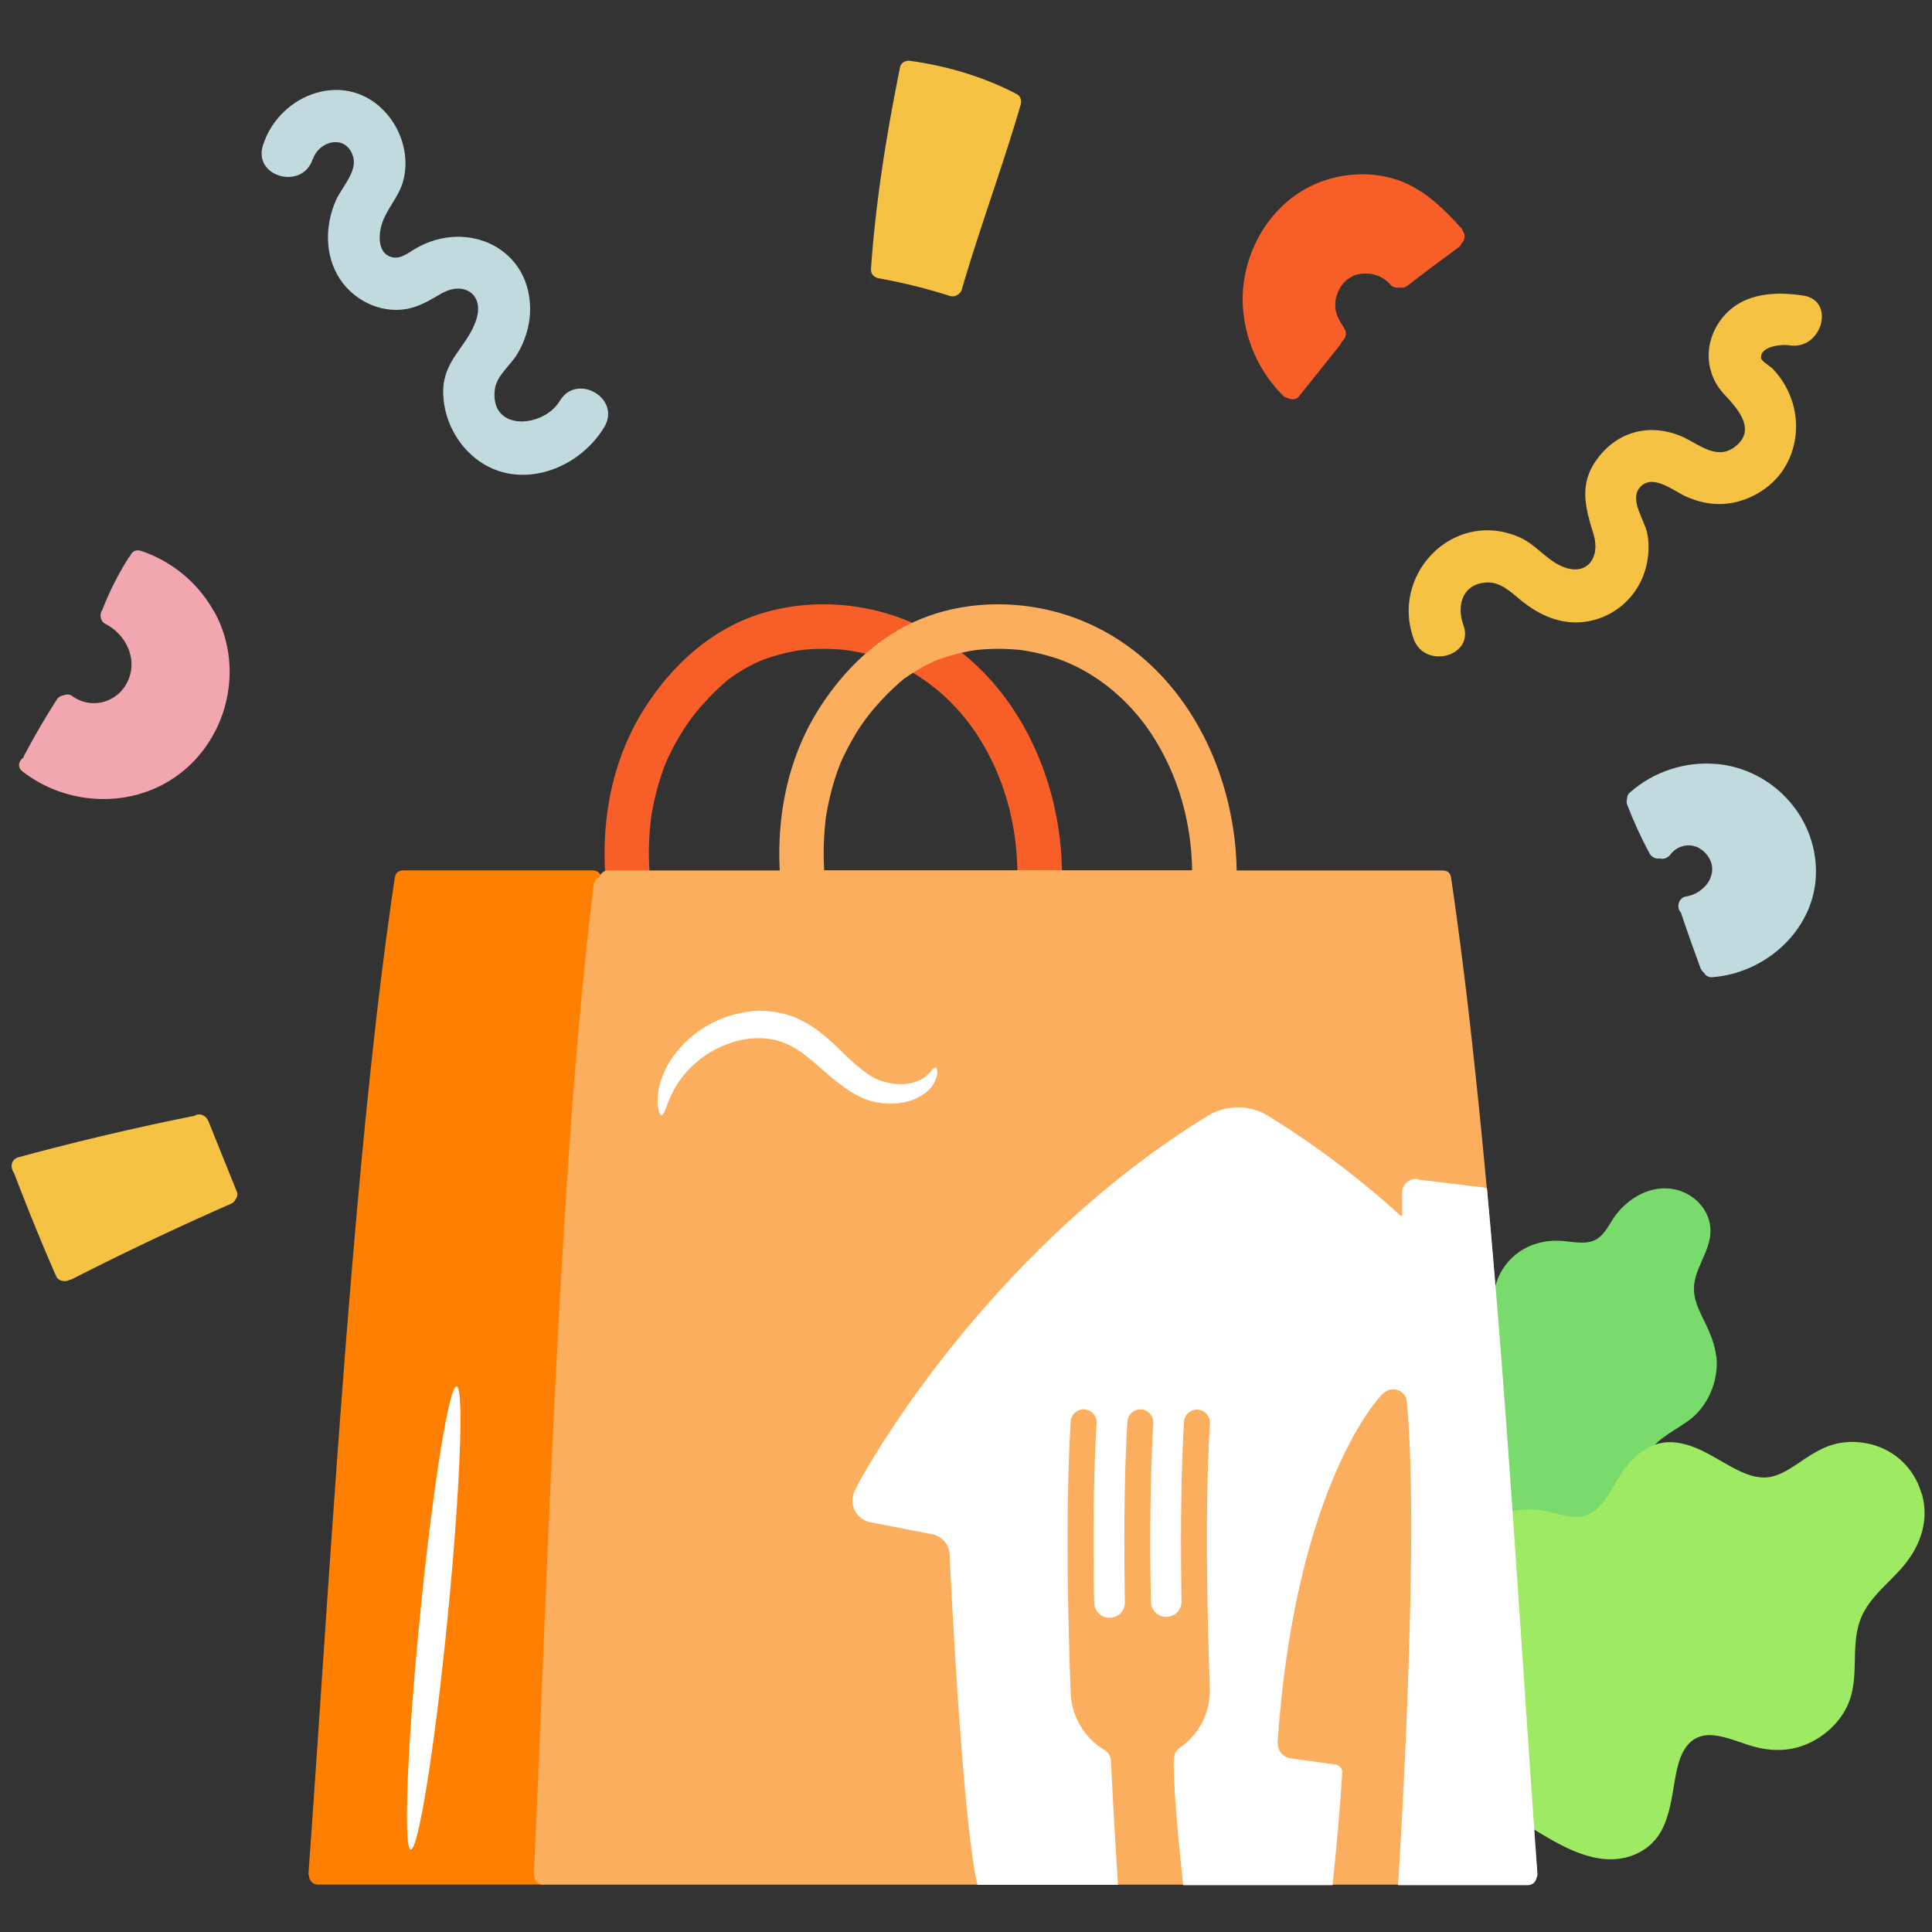 <svg id="Illustration" xmlns="http://www.w3.org/2000/svg" viewBox="0 0 200 200"><rect x="0" y="0" width="200" height="200" fill="#333333" stroke="none"/><defs><style>.cls-1{fill:none}.cls-3{fill:#f6c243}.cls-4{fill:#f75e28}.cls-5{fill:#fff}.cls-8{fill:#9fea63}.cls-9{fill:#c1dade}.cls-10{fill:#79db6b}</style></defs><g id="Leafs"><path class="cls-10" d="M155.85 157.67v-.01l-.01.01h.01zM177.65 140.37c-.13-1.19-.58-2.26-1.09-3.34-.51-1.07-1.09-2.1-1.19-3.25-.21-2.23 1.67-4.08 1.7-6.3.03-2.22-1.75-4.03-3.88-4.39-2.31-.4-4.53.87-5.91 2.66-.63.83-1.09 2-2.02 2.54-1.03.61-2.44.25-3.56.17-2.28-.17-4.44.65-5.85 2.5-.82 1.07-1.17 2.3-1.31 3.62-.1.98-.04 2.03-.19 3.04-.34.76-.67 1.57-.67 1.83-.41.6-1 .94-1.83.95-1.16.01-2.24.17-2.66 1.39-.43 1.22 1.51 1.74 1.93.53-.1.29-.08.07.2.09.21.02.43 0 .64 0 .44 0 .89-.03 1.31-.17.26-.08.51-.2.74-.34.6 4.91 1.85 15.64 1.86 15.76.03-.04.56-.66 1.88-.53 1.36.13 2.68.17 4.58.27 1.9.09 1.96-.16 3.39-1.15 1.43-.99 2.42-2.12 2.98-3.38.06-.13.1-.24.14-.35.57.18 1.35-.13 1.43-.91.26-2.54 3.54-3.54 5.15-5.06 1.62-1.52 2.51-3.91 2.26-6.17Z"/><path class="cls-8" d="M152.91 164.19zM198.91 154.6c-.76-2.63-2.79-4.52-5.37-5.12-1.29-.3-2.66-.29-3.93.11-1.27.39-2.41 1.18-3.52 1.93-1.05.69-2.17 1.43-3.47 1.43-1.06 0-2.08-.42-3-.9-1.98-1.01-3.86-2.46-6.13-2.72-2.27-.26-4.01.98-5.3 2.71-1.11 1.5-1.89 3.63-3.55 4.62-1.21.72-2.6.25-3.86-.06-1.4-.35-2.78-.49-4.2-.15-6.04 1.5-7.73 8.34-7.38 13.75.35 5.41 2.55 11.15 6.13 15.55.48.59 1 1.16 1.53 1.71-.09.38.02.79.46 1.04 2.7 1.56 5.53 3.62 8.7 3.94 2.51.25 4.96-.85 6.09-3.16.92-1.89 1.03-4 1.47-6.02.43-2.02 1.4-3.85 3.8-3.62 1.44.14 2.81.79 4.2 1.17 1.29.35 2.6.46 3.92.21 2.41-.47 4.65-2.16 5.71-4.38 1.37-2.86.29-6.1 1.38-8.99.88-2.34 3.14-3.88 4.65-5.78 1.66-2.09 2.46-4.63 1.7-7.26ZM151.73 174c-.97-4.23-1.23-10.2 1.98-13.59-.58 1.7-.8 3.65-.81 3.77l3.18 19.26a25.477 25.477 0 0 1-4.35-9.45Z"/></g><g id="Coffetti"><path class="cls-4" d="M151.42 23.78c-2-2.21-4.13-4.36-7.06-5.25-2.66-.81-5.59-.59-8.14.49-5.12 2.19-8.12 7.95-7.5 13.4.36 3.22 1.78 6.21 4.07 8.51.16.16.34.25.51.28.38.19.88.19 1.16-.17 1.42-1.77 2.84-3.54 4.25-5.31.09-.11.17-.25.21-.39.39-.29.54-.87.27-1.3-.33-.52-.68-1.05-.85-1.64-.03-.09-.05-.19-.07-.29 0-.06-.01-.09-.02-.09 0-.04 0-.08-.01-.12-.02-.25-.01-.49.01-.74 0-.05.03-.19.03-.21.03-.11.05-.23.09-.33.03-.11.07-.23.11-.33 0 0 .1-.22.11-.25.25-.49.39-.67.79-1.03.04-.03.07-.07.11-.09 0 0 .03-.02.07-.05.11-.07.22-.14.34-.21.26-.14.21-.12.49-.21.13-.04.25-.07.39-.09.05 0 .09-.01.13-.03h.09c.23 0 .47-.02.7 0 .05 0 .09 0 .13.01 0 0 .04 0 .09.01.13.03.26.05.39.09.13.03.25.08.38.13.03.01.05.02.07.02.01 0 .03.02.06.03.53.29.75.42 1.13.87.22.25.57.33.89.27.32.07.65-.02.95-.25.45-.35.72-.56 1.21-.93.43-.33.86-.65 1.29-.98.88-.66 1.76-1.31 2.65-1.96.17-.12.31-.29.39-.47.32-.36.43-.92.02-1.38h.02Z"/><path d="M22.15 63.3a13.56 13.56 0 0 0-7.55-6.27c-.56-.19-.97.11-1.13.53-.06.06-.12.13-.17.2a30.963 30.963 0 0 0-2.69 5.33v.04c-.02.03-.05.05-.07.08-.26.45-.13 1.12.36 1.37 2.12 1.08 3.36 3.58 2.36 5.86-1 2.28-3.79 3.08-5.81 1.6-.25-.19-.58-.18-.87-.06-.29.04-.55.2-.72.47-1.2 1.88-2.32 3.8-3.36 5.77-.03.06-.04.13-.06.19-.48.33-.7.98-.12 1.44 4.93 3.84 12.16 3.89 16.92-.27 4.61-4.03 5.91-10.91 2.93-16.28h-.01Z" style="fill:#f2a6b0"/><path class="cls-9" d="M177.69 79.09c-3.23-.29-6.51.78-8.94 2.93-.25.21-.33.47-.32.71-.05.17-.06.35 0 .53.67 1.76 1.46 3.48 2.36 5.13.19.35.64.55 1.03.48.43.12.87-.08 1.13-.45.07-.1.08-.12.04-.05.05-.05.09-.11.15-.16s.1-.1.16-.15c.05-.04.07-.06.08-.07.11-.08.23-.15.34-.21.06-.03.13-.07.19-.09l.07-.03c.47-.16.89-.19 1.25-.11.11.03.23.06.34.1.03.01.05.02.05.01.05.02.09.04.13.06.12.06.23.13.35.21.05.04.11.07.17.11-.07-.05-.06-.04.03.03.1.09.2.19.29.29 0 0 .1.13.12.14.15.19.27.41.37.63 0 .02.07.24.09.27 0 .03.05.25.06.27.02.2.02.41 0 .61 0 .02-.05.25-.06.27-.03.11-.07.23-.11.35-.02.03-.07.15-.08.17-.06.12-.13.24-.21.35-.03.05-.06.09-.09.13 0 0-.03.03-.06.07-.09.1-.19.21-.29.3-.09.09-.19.17-.29.25-.03.01-.16.11-.16.11-.11.07-.24.15-.36.21-.03.01-.26.12-.26.12-.25.09-.51.17-.79.21-.53.09-.83.75-.7 1.23.05.16.13.29.23.4.64 1.92 1.32 3.82 2.02 5.73.08.21.22.4.39.53.14.28.43.48.85.45 5.63-.42 10.7-5.05 10.73-10.87.03-5.83-4.55-10.69-10.31-11.21Z"/><path class="cls-3" d="M105.69 10.42v-.02a.848.848 0 0 0-.49-.69c-3.42-1.78-7.25-2.91-11.07-3.42-.11-.01-.22 0-.33.04-.3.07-.56.29-.64.69-1.38 6.84-2.5 13.76-2.99 20.73s0 .06 0 .09c-.03.43.18.71.47.85.08.05.17.09.27.11 2.52.45 5 1.06 7.43 1.84.28.09.57.02.81-.13.14-.09.26-.21.35-.37a.62.62 0 0 0 .07-.19c1.87-6.42 4.22-12.69 6.09-19.11.03-.11.04-.21.04-.31v-.11ZM24.51 123.35c-.97-2.42-1.95-4.83-2.92-7.25-.2-.5-.67-.85-1.23-.7-.08.02-.15.06-.23.11-6.11 1.22-12.21 2.66-18.22 4.29-.8.22-.86 1.09-.47 1.6 1.38 3.61 2.83 7.2 4.38 10.73.21.49.93.61 1.36.37.1-.02.21-.05.31-.1 5.39-2.75 10.87-5.35 16.41-7.78.23-.1.37-.25.45-.41.19-.25.29-.56.17-.85ZM151.49 64.69c-.75-2.08-.04-4.25 2.38-4.39 1.64-.09 2.79 1.27 4.01 2.18 2.26 1.7 4.83 2.48 7.59 1.56 2.38-.79 4.19-2.73 4.87-5.13.33-1.19.42-2.5.18-3.71-.27-1.36-1.86-3.44-.78-4.72 1.28-1.52 3.46.31 4.78.91 1.21.54 2.46.84 3.8.78 2.38-.11 4.81-1.43 6.17-3.38 1.54-2.22 1.84-5.07.91-7.59a8.7 8.7 0 0 0-1.91-3.04c-.2-.21-1.15-.79-1.18-1.07-.14-1.23 2.06-1.48 2.94-1.34 3.36.52 4.81-4.63 1.42-5.15-3.12-.48-6.51-.23-8.54 2.52-1.78 2.42-1.66 5.55.39 7.74 1.38 1.46 3.42 3.72.97 5.47-1.87 1.33-3.76-.46-5.45-1.17-3.01-1.27-6.2-.65-8.34 1.9-2.28 2.7-1.71 5.12-.76 8.17.85 2.74-.93 4.67-3.62 3.22-1.48-.8-2.5-2.18-4.09-2.86-6.76-2.9-13.3 3.83-10.89 10.54 1.15 3.21 6.32 1.82 5.15-1.42Z"/><path class="cls-9" d="M32.39 16.49c.62-1.94 3.4-2.62 4.14-.35.53 1.6-1.15 3.22-1.76 4.61-1.14 2.58-1.17 5.73.42 8.14 1.44 2.19 4.14 3.52 6.75 3.12 1.45-.22 2.57-.95 3.82-1.66 2.32-1.29 4.52.18 3.46 2.99-.99 2.64-3.28 3.96-3.34 7.08-.04 2.55 1.12 5.09 3.02 6.76 4.38 3.86 10.91 1.62 13.66-2.98 1.77-2.96-2.85-5.65-4.61-2.7-1.66 2.78-7.18 3.24-6.74-1.09.15-1.52 1.59-2.52 2.34-3.76.75-1.24 1.25-2.76 1.32-4.25.27-6.67-6.47-9.79-11.83-6.68-.82.47-1.76 1.32-2.83.77-1.17-.59-.98-2.43-.66-3.37.51-1.53 1.7-2.71 2.16-4.29.7-2.45-.03-5.15-1.68-7.06-4.07-4.68-11.07-2.17-12.81 3.27-1.05 3.28 4.11 4.69 5.15 1.42h.01Z"/></g><g id="JET_bag"><path class="cls-4" d="M109.93 91.29c.24-11.06-5.35-22.65-15.95-27.01-4.79-1.98-10.41-2.3-15.36-.71-5.15 1.66-9.2 5.43-12.03 9.97-3.29 5.28-4.41 11.57-3.88 17.72.11 1.24.98 2.3 2.3 2.3 1.16 0 2.41-1.05 2.3-2.3-.11-1.36-.17-2.71-.11-4.07.02-.6.06-1.2.12-1.8.07-.7.07-.74.21-1.5.21-1.15.49-2.29.85-3.4.41-1.25.61-1.74 1.21-2.91 1.09-2.12 2.16-3.61 3.68-5.22.38-.41.77-.8 1.18-1.18.2-.19.41-.37.61-.56l.36-.3c.33-.27-.42.29.19-.14.93-.65 1.89-1.22 2.92-1.69.24-.11.03-.02-.01 0 .14-.06.29-.11.43-.17.25-.09.51-.19.77-.27.55-.18 1.12-.34 1.69-.47.27-.06.53-.11.81-.17.1-.02.79-.13.43-.08.62-.09 1.25-.13 1.88-.15a22.972 22.972 0 0 1 2.49.06l.35.03c.05 0 .64.08.4.05.19.03 1.03.18 1.45.27.58.13 1.15.29 1.73.46 4.16 1.31 7.86 4.37 10.27 8.12 2.92 4.55 4.21 9.75 4.09 15.11-.03 1.24 1.07 2.3 2.3 2.3s2.28-1.05 2.3-2.3Z"/><path d="M56.31 193.12c.39-8.59 4.18-90.73 6.14-101.49h-.27c.32-.6.04-1.53-.84-1.53h-19.5s-.09 0-.14.01c-.39 0-.75.21-.83.72-1.96 13.22-3.25 26.53-4.38 39.83-1.19 14.07-2.16 28.17-3.11 42.26-.47 6.98-.93 13.95-1.44 20.93-.01.15 0 .27.05.38.05.45.37.86.95.86H56.1c1.21 0 1.28-1.78.2-1.98Z" style="fill:#ff8000"/><path d="M156.45 154.89c-1.01-14.18-2.1-28.35-3.58-42.49-.75-7.2-1.6-14.4-2.66-21.56-.07-.51-.43-.73-.82-.72-.05 0-.09-.01-.14-.01h-21.23c-.17-10.69-5.73-21.62-15.95-25.83-4.79-1.98-10.41-2.3-15.36-.71-5.15 1.66-9.2 5.43-12.03 9.97-3.09 4.95-4.26 10.79-3.96 16.57H62.99c-.51 0-.81.31-.92.69-.31.14-.57.42-.62.84-1.6 13.16-2.54 26.39-3.31 39.62-.81 13.94-1.4 27.9-1.98 41.85-.29 6.92-.56 13.83-.89 20.75 0 .13.01.23.04.33.03.47.35.91.96.91H158.1c.53 0 .85-.35.93-.75.07-.13.11-.29.09-.49-.94-12.98-1.76-25.98-2.68-38.97ZM85.29 87.2c.02-.6.06-1.2.12-1.8.07-.7.07-.74.21-1.5.21-1.15.49-2.29.85-3.4.41-1.25.61-1.74 1.21-2.91 1.09-2.12 2.16-3.61 3.68-5.22.38-.41.77-.8 1.18-1.18.2-.19.41-.37.61-.56l.36-.3c.04-.03.05-.04.07-.06.03-.02.07-.05.12-.08.93-.65 1.89-1.22 2.92-1.69.06-.03.09-.04.1-.05.1-.04.21-.08.32-.13.25-.09.51-.19.77-.27.55-.18 1.12-.34 1.69-.47.27-.06.53-.11.81-.17.08-.01.48-.08.53-.09.59-.08 1.19-.12 1.79-.14a22.972 22.972 0 0 1 2.49.06l.35.03c.04 0 .34.04.43.05.23.03 1.01.18 1.42.27.58.13 1.15.29 1.73.46 4.16 1.31 7.86 4.37 10.27 8.12 2.7 4.22 4 8.98 4.09 13.92H85.32c-.05-.97-.07-1.94-.03-2.91Z" style="fill:#fbae5e"/><path class="cls-1" d="M121.52 181.94c.03-.43.26-.81.59-1.04a7.175 7.175 0 0 0 3.12-5.93v-.32c-.33-8.99-.47-19.24 0-27.35v-.11a1.34 1.34 0 0 0-2.68-.06c-.34 5.55-.38 12.12-.26 18.61 0 .87-.69 1.59-1.56 1.6-.87.01-1.6-.68-1.61-1.56-.11-6.45-.08-12.98.25-18.5v-.11a1.34 1.34 0 0 0-2.68-.06c-.34 5.57-.38 12.18-.26 18.7.01.87-.68 1.6-1.56 1.62s-1.6-.68-1.62-1.56c-.11-6.48-.08-13.04.25-18.6v-.11a1.34 1.34 0 0 0-2.68-.06c-.51 8.33-.34 18.98 0 28.2a7.23 7.23 0 0 0 3.49 5.81c.39.23.65.65.67 1.13 0 .14.02.31.03.45.25 5.03.54 9.83.71 12.38h6.72c-.11-1.09-.29-2.81-.51-5.09-.61-6.7-.44-8.08-.44-8.08Z"/><path class="cls-1" d="M101.18 195.06c-1.58-6.82-2.82-33.09-2.87-34.26-.1-.93-.77-1.7-1.66-1.95l-6.66-1.29a2.296 2.296 0 0 1-1.73-2.22c0-.35.08-.68.22-.97.49-1.27 13.24-24.48 36.37-38.74.95-.63 2.08-1 3.32-1 1.23 0 2.36.37 3.32 1.01 5 3.09 9.52 6.6 13.53 10.22s.03.02.05.02c.05 0 .09-.04.09-.09v-2.33a1.419 1.419 0 0 1 1.6-1.41l6.7.81c.16.02.31.06.47.11-.33-3.52-.67-7.05-1.03-10.57-.75-7.2-1.6-14.4-2.66-21.56-.07-.51-.43-.73-.82-.72-.05 0-.09-.01-.14-.01H62.99c-.51 0-.81.31-.92.69-.31.14-.57.42-.62.84-1.6 13.16-2.54 26.39-3.31 39.62-.81 13.94-1.4 27.9-1.98 41.85-.29 6.92-.56 13.83-.89 20.75 0 .13.01.23.04.33.03.47.35.91.96.91h44.92s-.01-.03-.01-.05ZM145.65 145.31c-.04-.45-.11-.64-.11-.64-.21-.53-.71-.9-1.32-.9-.31 0-.59.1-.83.27 0 0-.17.11-.43.37 0 0-8.82 9-10.7 35.73 0 0-.04.37.06.71.15.55.59 1 1.31 1.13l4.59.63c.41.06.71.37.71.77 0 0-.19 4.21-1 11.72h6.78c.14-2.3.51-8.48.83-15.93.48-11.15.86-25.45.1-33.86Z"/><path class="cls-5" d="M146.75 122.05c-.06 0-.12-.01-.18-.01-.78 0-1.42.63-1.42 1.42v2.33s-.04.09-.09.09c-.02 0-.04 0-.05-.02-4.01-3.62-8.52-7.13-13.53-10.22a5.968 5.968 0 0 0-3.32-1.01c-1.23 0-2.36.37-3.32 1-23.14 14.26-35.89 37.47-36.37 38.74a2.285 2.285 0 0 0 1.51 3.19l6.66 1.29a2.28 2.28 0 0 1 1.66 1.95c.05 1.17 1.29 27.45 2.87 34.26s.01.03.01.05h14.56c-.17-2.55-.47-7.34-.71-12.38 0-.14-.02-.31-.03-.45-.03-.48-.29-.9-.67-1.13-2-1.19-3.36-3.34-3.49-5.81-.34-9.21-.51-19.86 0-28.2a1.342 1.342 0 0 1 2.68.06v.11c-.33 5.55-.37 12.12-.25 18.6.01.87.73 1.58 1.62 1.56s1.58-.73 1.56-1.62c-.11-6.52-.08-13.13.26-18.7a1.342 1.342 0 0 1 2.68.06v.11c-.33 5.53-.37 12.05-.25 18.5.02.87.73 1.58 1.61 1.56.87-.01 1.57-.73 1.56-1.6-.11-6.49-.07-13.06.26-18.61a1.342 1.342 0 0 1 2.68.06v.11c-.49 8.1-.33 18.35-.01 27.35v.32c0 2.46-1.23 4.63-3.12 5.93-.33.23-.56.61-.59 1.04 0 0-.17 1.38.44 8.08.22 2.28.4 4.01.51 5.09h15.46c.81-7.51 1-11.72 1-11.72 0-.41-.31-.71-.71-.77l-4.59-.63c-.73-.13-1.15-.57-1.31-1.13-.09-.33-.06-.71-.06-.71 1.88-26.73 10.7-35.73 10.7-35.73.26-.27.43-.37.43-.37a1.417 1.417 0 0 1 2.15.63s.07.19.11.64c.75 8.4.37 22.7-.1 33.86-.32 7.45-.69 13.64-.83 15.93h13.4c.53 0 .85-.35.93-.75.07-.13.11-.29.09-.49-.94-12.98-1.76-25.98-2.68-38.97-.75-10.65-1.56-21.29-2.54-31.92-.15-.05-.31-.09-.47-.11l-6.7-.81h.02Z"/></g><path class="cls-5" d="M96.86 110.52c-.21-.05-.46.44-1.06.93-.6.48-1.7.89-3.13.75a6.33 6.33 0 0 1-2.17-.61c-.67-.36-1.46-.97-2.22-1.66-1.56-1.34-3.16-3.42-6.01-4.62-1.4-.54-2.88-.75-4.25-.64-1.37.14-2.66.45-3.77.98-2.26 1-3.88 2.62-4.87 4.17-.98 1.57-1.31 3.07-1.31 4.08.02 1.02.23 1.54.41 1.54.47.02.53-2.13 2.54-4.42.99-1.11 2.42-2.27 4.26-2.93 1.81-.69 4-.9 5.94-.12 1.93.76 3.56 2.55 5.37 3.98.93.73 1.85 1.36 2.96 1.82 1.1.42 2.17.52 3.13.46 1.93-.1 3.43-1.08 3.98-2.06.55-.99.37-1.62.21-1.64ZM42.52 191.47c1.59-15.99 3.17-31.98 4.76-47.97"/><path class="cls-5" d="M47.27 143.51c-.79-.08-2.49 10.6-3.8 23.84-1.31 13.25-1.74 24.05-.95 24.12.79.08 2.49-10.6 3.8-23.84 1.31-13.25 1.74-24.05.95-24.12Z"/></svg>